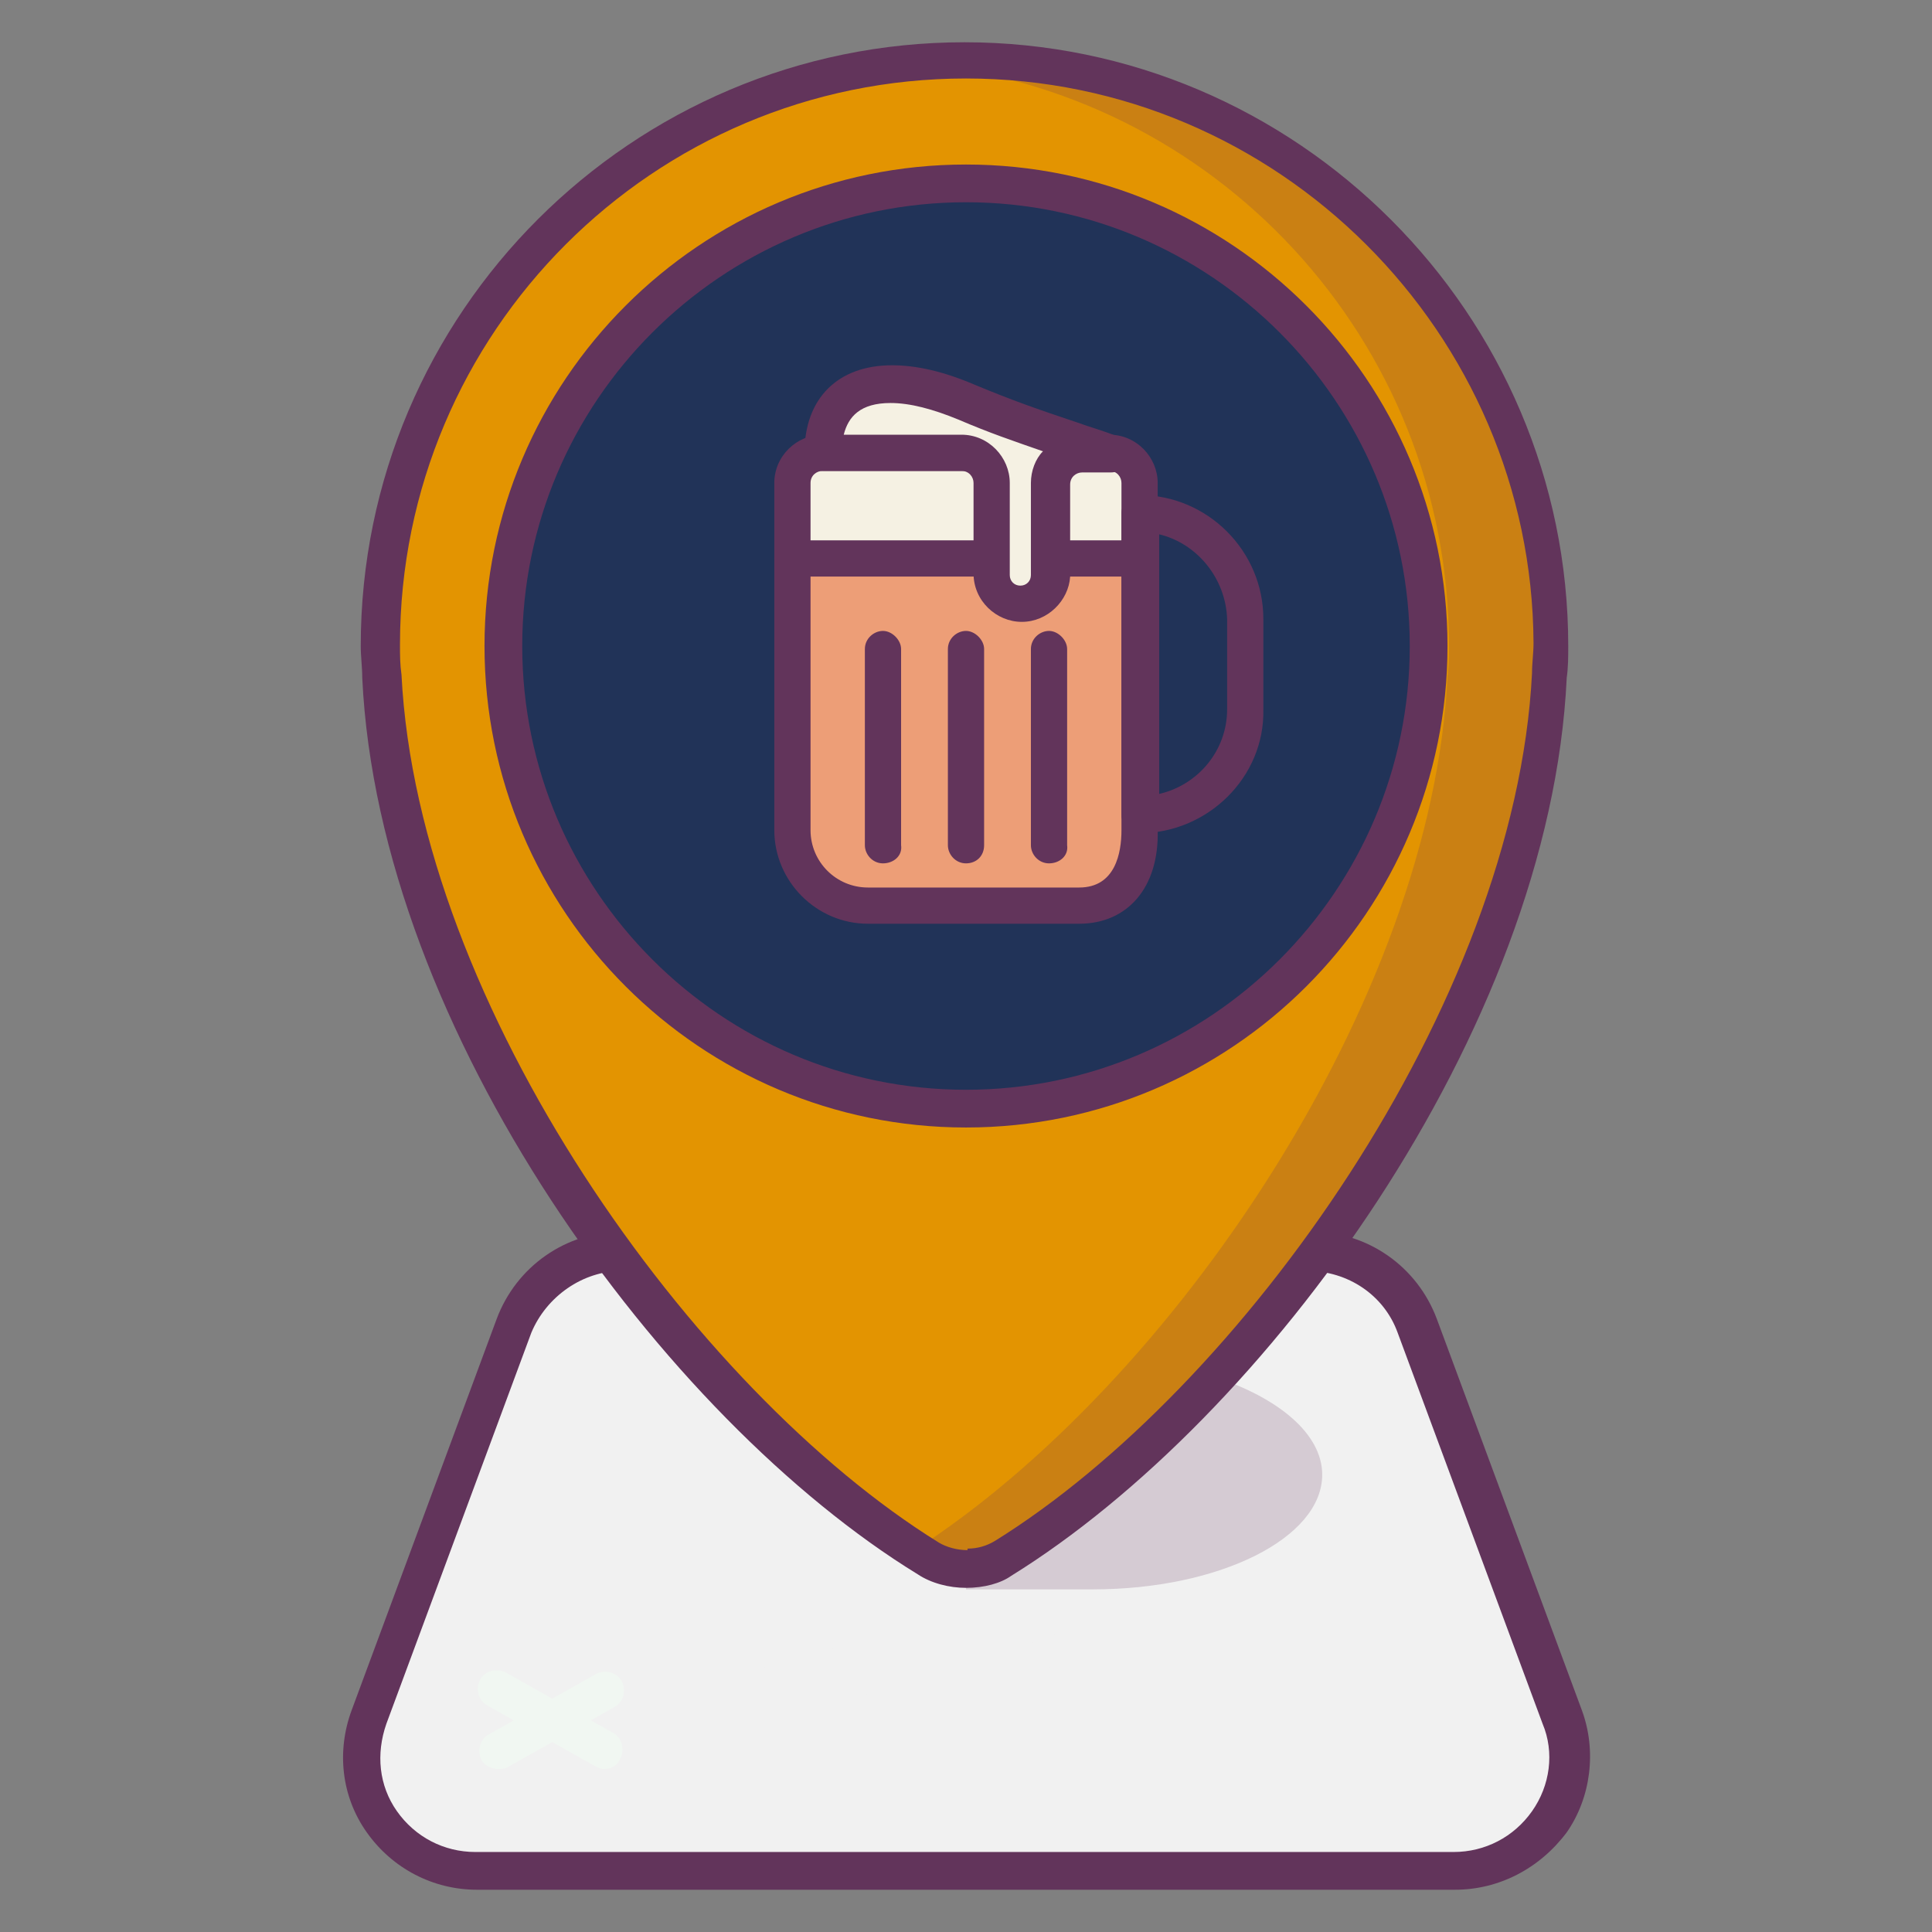 <svg enable-background="new 0 0 128 128" id="Слой_1" version="1.1" viewBox="0 0 128 128" xml:space="preserve" xmlns="http://www.w3.org/2000/svg" xmlns:xlink="http://www.w3.org/1999/xlink"><rect x="0" y="0" width="128" height="128" fill="#808080" stroke="none"/><g><g><path d="M96.4,124H31.6c-5.3,0-9-5.3-7.1-10.2L34,87.9c1.1-3,3.9-5,7.1-5h45.7c3.2,0,6,2,7.1,5l9.6,25.9    C105.4,118.7,101.7,124,96.4,124z" fill="#f1f1f1"/></g><g><path d="M63.3,115.1c-0.7,0-1.2-0.5-1.2-1.2c0-0.7,0.5-1.3,1.2-1.3c0.3,0,0.6-0.1,0.8-0.1c0.7-0.1,1.3,0.3,1.5,1    c0.1,0.7-0.3,1.3-1,1.5C64.2,115,63.8,115.1,63.3,115.1C63.4,115.1,63.4,115.1,63.3,115.1z M59.4,114.4c-0.2,0-0.4,0-0.5-0.1    c-0.3-0.2-0.7-0.3-1-0.5c-0.6-0.4-0.8-1.1-0.4-1.7s1.1-0.8,1.7-0.4c0.2,0.2,0.5,0.3,0.8,0.4c0.6,0.3,0.9,1,0.6,1.7    C60.4,114.1,59.9,114.4,59.4,114.4z M67.9,113.3c-0.4,0-0.7-0.1-0.9-0.4c-0.5-0.5-0.4-1.3,0.1-1.8c0.2-0.2,0.4-0.4,0.5-0.6    c0.4-0.5,1.2-0.6,1.8-0.2c0.5,0.4,0.6,1.2,0.2,1.8c-0.2,0.3-0.5,0.6-0.9,0.9C68.5,113.2,68.2,113.3,67.9,113.3z M55.2,111.8    c-0.2,0-0.4,0-0.5-0.1c-0.3-0.1-0.6-0.2-0.8-0.3c-0.6-0.2-1-1-0.7-1.6c0.2-0.6,1-1,1.6-0.7c0.3,0.1,0.7,0.3,1,0.4    c0.6,0.3,0.9,1,0.6,1.7C56.1,111.5,55.6,111.8,55.2,111.8z M44.5,111.3c-0.5,0-1-0.3-1.2-0.8c-0.2-0.6,0.1-1.4,0.8-1.6    c0.3-0.1,0.7-0.2,1-0.3c0.7-0.2,1.4,0.2,1.5,0.9c0.2,0.7-0.2,1.4-0.9,1.5c-0.3,0.1-0.6,0.2-0.9,0.3    C44.7,111.3,44.6,111.3,44.5,111.3z M50.4,110.5c0,0-0.1,0-0.1,0c-0.3,0-0.6,0-0.9,0c-0.7,0-1.2-0.6-1.2-1.3    c0-0.7,0.6-1.2,1.2-1.2c0,0,0,0,0,0c0.4,0,0.7,0,1.1,0.1c0.7,0.1,1.2,0.7,1.1,1.3C51.6,110.1,51,110.5,50.4,110.5z M68.8,108.9    c-0.4,0-0.7-0.2-1-0.5c-0.1-0.2-0.3-0.3-0.5-0.5c-0.5-0.4-0.7-1.2-0.2-1.8c0.4-0.6,1.2-0.7,1.8-0.2c0.4,0.3,0.7,0.6,0.9,0.9    c0.4,0.5,0.3,1.3-0.2,1.8C69.4,108.9,69.1,108.9,68.8,108.9z" fill="#F1F1F1"/></g><g><path d="M40,117.2c-0.2,0-0.4-0.1-0.6-0.2l-7.1-4c-0.6-0.3-0.8-1.1-0.5-1.7c0.3-0.6,1.1-0.8,1.7-0.5l7.1,4    c0.6,0.3,0.8,1.1,0.5,1.7C40.9,117,40.5,117.2,40,117.2z" fill="#F1F7F2"/></g><g><path d="M33,117.2c-0.4,0-0.9-0.2-1.1-0.6c-0.3-0.6-0.1-1.4,0.5-1.7l7.1-4c0.6-0.3,1.4-0.1,1.7,0.5    c0.3,0.6,0.1,1.4-0.5,1.7l-7.1,4C33.4,117.2,33.2,117.2,33,117.2z" fill="#F1F7F2"/></g><g opacity="0.2"><path d="M87.6,97.7c0,4.2-6.8,7.6-15.2,7.6H64c0-4.2,14.1-14.8,16.4-14.1C84.7,92.6,87.6,95,87.6,97.7z" fill="#62345B"/></g><g><path d="M96.4,125.2H31.6c-2.9,0-5.6-1.4-7.3-3.8c-1.7-2.4-2-5.4-1-8.1l9.6-25.9c1.3-3.5,4.6-5.8,8.3-5.8h45.7    c3.7,0,7,2.3,8.3,5.8l9.6,25.9c1,2.7,0.6,5.8-1,8.1C102,123.8,99.3,125.2,96.4,125.2z M41.2,84.2c-2.6,0-5,1.7-6,4.1l-9.6,25.9    c-0.7,2-0.5,4.1,0.7,5.8s3.1,2.7,5.2,2.7h64.8c2.1,0,4-1,5.2-2.7s1.5-3.9,0.7-5.8l-9.6-25.9c-0.9-2.5-3.3-4.1-6-4.1H41.2z" fill="#62345B"/></g><g><path d="M102.8,42.8C102.8,21.4,85.4,4,64,4S25.2,21.4,25.2,42.8c0,0.7,0,1.4,0.1,2c1.1,21.8,18.8,47.7,36.2,58.5    c0.8,0.5,1.7,0.7,2.6,0.7l0,0c0.9,0,1.7-0.2,2.5-0.7c17.4-10.7,35.1-36.7,36.2-58.5C102.8,44.1,102.8,43.5,102.8,42.8z" fill="#e39401"/></g><g opacity="0.2"><path d="M64,4c-1.1,0-2.3,0.1-3.4,0.2C80.4,5.9,96,22.5,96,42.8c0,0.7,0,1.3-0.1,2c-1,21.4-18.2,46.9-35.3,57.9    c0.3,0.2,0.6,0.4,0.9,0.6c0.8,0.5,1.7,0.7,2.6,0.7c0.9,0,1.7-0.2,2.5-0.7c17.4-10.7,35.1-36.7,36.2-58.5c0-0.7,0.1-1.3,0.1-2    C102.8,21.4,85.4,4,64,4z" fill="#62345B"/></g><g><path d="M64,105.2c-1.1,0-2.3-0.3-3.2-0.9C44,94,25.1,68.3,24,44.9c0-0.7-0.1-1.4-0.1-2.1c0-22.1,18-40,40-40    s40,18,40,40c0,0.7,0,1.4-0.1,2.1c-1.1,23.4-20,49.1-36.8,59.5C66.3,104.9,65.2,105.2,64,105.2C64.1,105.2,64,105.2,64,105.2z     M64,5.2c-20.7,0-37.5,16.8-37.5,37.5c0,0.7,0,1.3,0.1,2c1.1,21.9,19.3,47.4,35.6,57.5c0.5,0.3,1.2,0.5,1.9,0.5v1.2l0-1.3    c0.7,0,1.3-0.2,1.8-0.5c16.3-10.1,34.5-35.6,35.6-57.5c0-0.7,0.1-1.3,0.1-2C101.5,22.1,84.7,5.2,64,5.2z" fill="#62345B"/></g><g><circle cx="64" cy="42.8" fill="#213358" r="30.6"/></g><g><path d="M64,74.7c-17.6,0-31.9-14.3-31.9-31.9S46.4,10.9,64,10.9c17.6,0,31.9,14.3,31.9,31.9S81.6,74.7,64,74.7z     M64,13.4c-16.2,0-29.4,13.2-29.4,29.4S47.8,72.2,64,72.2S93.4,59,93.4,42.8S80.2,13.4,64,13.4z" fill="#62345B"/></g><g><path d="M71.5,60h-14c-2.8,0-5-2.2-5-5V32c0-1.1,0.9-2,2-2h19c1.1,0,2,0.9,2,2v23C75.5,57.8,74.3,60,71.5,60z" fill="#F5F1E3"/></g><g><path d="M71.5,60h-14c-2.8,0-5-2.2-5-5V32c0-1.1,0.9-2,2-2h19c1.1,0,2,0.9,2,2v23C75.5,57.8,74.3,60,71.5,60z" fill="#F5F1E3"/></g><g><path d="M71.5,60h-14c-2.8,0-5-2.2-5-5V37h23v18C75.5,57.8,74.3,60,71.5,60z" fill="#ED9E77"/></g><g><path d="M75.5,38.2h-23c-0.7,0-1.2-0.6-1.2-1.2s0.6-1.2,1.2-1.2h23c0.7,0,1.2,0.6,1.2,1.2S76.2,38.2,75.5,38.2z" fill="#62345B"/></g><g><path d="M71.5,61.2h-14c-3.4,0-6.2-2.8-6.2-6.2V32c0-1.8,1.5-3.2,3.2-3.2h19c1.8,0,3.2,1.5,3.2,3.2v23    C76.8,58.8,74.7,61.2,71.5,61.2z M54.5,31.2c-0.4,0-0.8,0.3-0.8,0.8v23c0,2.1,1.7,3.8,3.8,3.8h14c2.4,0,2.8-2.3,2.8-3.8V32    c0-0.4-0.3-0.8-0.8-0.8H54.5z" fill="#62345B"/></g><g><path d="M58.5,57.2c-0.7,0-1.2-0.6-1.2-1.2V43c0-0.7,0.6-1.2,1.2-1.2s1.2,0.6,1.2,1.2v13    C59.8,56.7,59.2,57.2,58.5,57.2z" fill="#62345B"/></g><g><path d="M64,57.2c-0.7,0-1.2-0.6-1.2-1.2V43c0-0.7,0.6-1.2,1.2-1.2s1.2,0.6,1.2,1.2v13    C65.2,56.7,64.7,57.2,64,57.2z" fill="#62345B"/></g><g><path d="M69.5,57.2c-0.7,0-1.2-0.6-1.2-1.2V43c0-0.7,0.6-1.2,1.2-1.2s1.2,0.6,1.2,1.2v13    C70.8,56.7,70.2,57.2,69.5,57.2z" fill="#62345B"/></g><g><path d="M73.5,30c-4.5-1.5-6.3-2-9.5-3.4c-6.4-2.8-9.5-0.5-9.5,3.4h9.2c1.1,0,2,0.9,2,2v6.1c0,1.1,0.9,1.9,1.9,1.9    l0,0c1.1,0,1.9-0.9,1.9-1.9V32c0-1.1,0.9-2,2-2H73.5z" fill="#F5F1E3"/></g><g><path d="M67.7,41.2c-1.7,0-3.2-1.4-3.2-3.2V32c0-0.4-0.3-0.8-0.8-0.8h-9.2c-0.7,0-1.2-0.6-1.2-1.2    c0-3.6,2.2-5.8,5.8-5.8c1.6,0,3.4,0.4,5.5,1.3c2.4,1,4.1,1.6,6.8,2.5c0.8,0.3,1.6,0.5,2.6,0.9c0.6,0.2,0.9,0.8,0.8,1.4    c-0.1,0.6-0.6,1-1.2,1h-1.9c-0.4,0-0.8,0.3-0.8,0.8v6.1C70.8,39.8,69.4,41.2,67.7,41.2z M55.9,28.8h7.8c1.8,0,3.2,1.5,3.2,3.2v6.1    c0,0.4,0.3,0.7,0.7,0.7s0.7-0.3,0.7-0.7V32c0-0.8,0.3-1.6,0.8-2.1c-2-0.7-3.5-1.2-5.6-2.1c-1.7-0.7-3.2-1.1-4.5-1.1    C57,26.7,56.2,27.6,55.9,28.8z" fill="#62345B"/></g><g><path d="M75.5,55.2c-0.7,0-1.2-0.6-1.2-1.2V34c0-0.7,0.6-1.2,1.2-1.2c4.5,0,8.2,3.7,8.2,8.2v6    C83.8,51.5,80,55.2,75.5,55.2z M76.8,35.4v17.2c2.6-0.6,4.5-2.9,4.5-5.6v-6C81.2,38.3,79.3,36,76.8,35.4z" fill="#62345B"/></g></g>
<filter id="yellowfilter">
    <feColorMatrix
    type="matrix"
    values="1 0 0 0 0
            0 0.85 0 0 0
            0 0 0.57 0 0
            0 0 0 1 0" />
</filter>
</svg>
